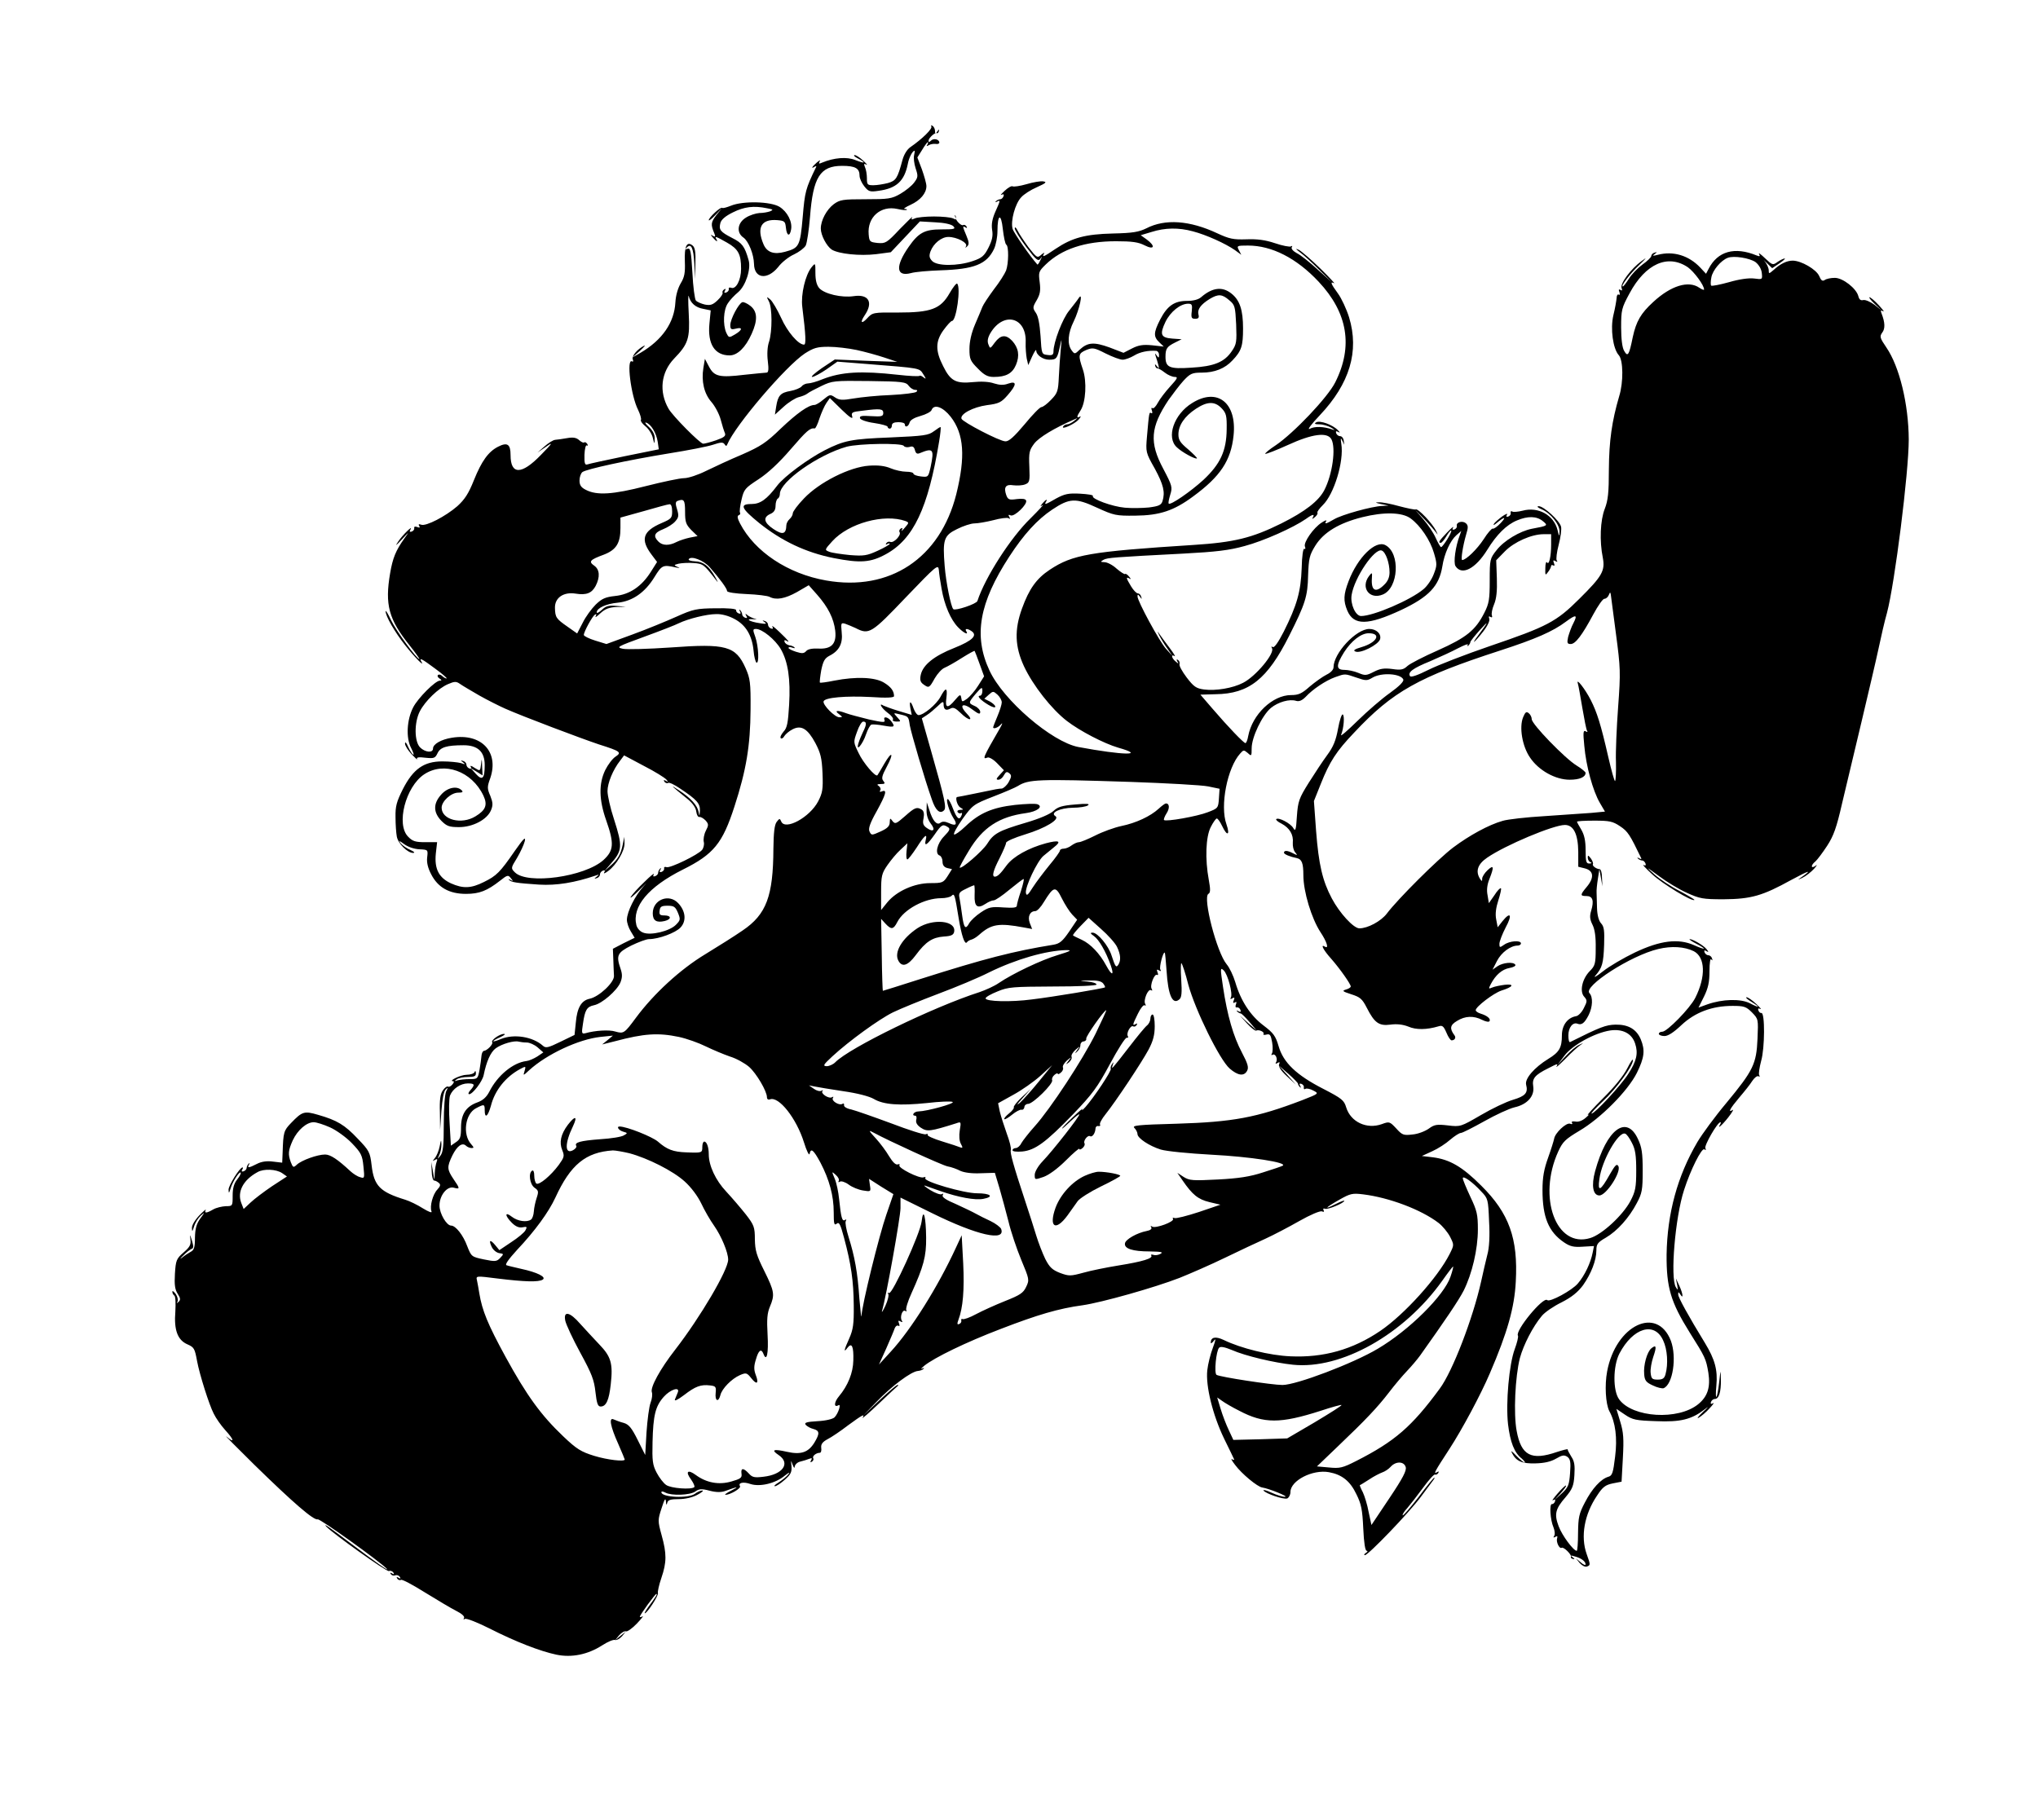 <?xml version="1.0" standalone="no"?>
<!DOCTYPE svg PUBLIC "-//W3C//DTD SVG 20010904//EN"
 "http://www.w3.org/TR/2001/REC-SVG-20010904/DTD/svg10.dtd">
<svg version="1.0" xmlns="http://www.w3.org/2000/svg"
 width="946pt" height="845pt" viewBox="0 0 946 845"
 preserveAspectRatio="xMidYMid meet">
<g transform="translate(0,845) scale(0.1,-0.1)"
fill="#000000" stroke="none">
<path d="M4323 7863 c7 -10 -42 -58 -97 -96 -15 -10 -30 -34 -37 -60 -23 -86
-30 -96 -68 -107 -20 -5 -50 -10 -67 -10 -28 0 -30 3 -30 33 0 17 -4 41 -9 51
-6 15 -5 18 6 12 8 -4 1 4 -14 18 -15 14 -33 26 -40 26 -7 -1 0 -8 16 -16 39
-21 33 -25 -13 -7 -39 16 -99 11 -154 -12 -15 -7 -17 -5 -11 6 5 8 -1 5 -13
-5 -23 -20 -29 -32 -11 -20 7 4 10 3 7 -2 -49 -101 -52 -114 -62 -232 -12
-135 -16 -143 -82 -161 -51 -14 -84 -3 -100 35 -33 78 -10 118 64 112 34 -3
37 -6 40 -35 4 -39 18 -43 24 -9 7 36 -17 83 -54 106 -42 25 -169 28 -225 5
-20 -8 -38 -13 -41 -10 -7 6 -62 -45 -62 -57 0 -5 14 6 31 24 l31 33 -27 -34
c-25 -33 -27 -43 -9 -85 6 -15 4 -17 -7 -11 -12 8 -12 6 0 -8 15 -18 26 -23
16 -7 -9 15 -2 13 49 -16 53 -30 66 -54 66 -122 0 -52 -24 -97 -46 -88 -8 3
-13 0 -11 -6 1 -6 -4 -13 -12 -16 -9 -3 -11 0 -6 8 5 9 4 11 -4 6 -6 -4 -9
-11 -7 -15 3 -4 -7 -20 -23 -35 -22 -21 -33 -25 -59 -20 -17 4 -36 12 -42 19
-5 6 -13 64 -16 129 -6 101 -9 116 -23 111 -13 -5 -14 -4 -3 6 20 21 31 -1 35
-76 l3 -70 2 71 c2 54 -2 75 -13 84 -27 22 -39 -3 -36 -75 2 -52 -2 -72 -19
-100 -13 -22 -23 -55 -25 -89 -5 -93 -60 -174 -162 -234 l-38 -22 35 31 c19
17 28 28 20 24 -33 -17 -58 -48 -53 -63 4 -8 2 -13 -3 -10 -27 17 -6 -158 28
-225 10 -21 16 -42 13 -47 -3 -4 7 -18 21 -29 15 -12 30 -36 34 -53 8 -32 8
-32 9 -5 1 18 -8 37 -26 54 -16 14 -22 24 -14 21 23 -7 48 -49 54 -89 l5 -35
-158 -32 c-87 -18 -165 -35 -173 -38 -12 -4 -15 4 -14 44 1 28 6 48 11 44 5
-3 6 0 2 7 -5 7 -11 10 -14 7 -3 -3 -13 1 -23 10 -13 12 -28 15 -56 10 -21 -4
-46 -7 -56 -8 -10 -1 -32 -15 -50 -31 l-32 -28 40 27 c34 24 31 18 -25 -39
-89 -92 -140 -92 -140 0 0 51 -15 61 -58 39 -45 -23 -76 -66 -112 -155 -25
-63 -43 -90 -77 -121 -54 -47 -146 -95 -168 -86 -11 4 -14 2 -9 -6 5 -8 2 -9
-9 -5 -10 4 -16 2 -14 -5 1 -6 -4 -13 -12 -16 -9 -3 -11 0 -6 9 15 25 -37 -25
-57 -56 -15 -22 -11 -20 17 10 35 38 36 39 12 5 -40 -56 -54 -91 -66 -161 -25
-146 -7 -214 90 -335 28 -35 48 -64 46 -64 -13 0 -109 133 -132 181 -14 30
-25 48 -25 41 0 -23 42 -96 91 -158 45 -57 93 -105 75 -76 -12 21 2 14 65 -33
34 -25 57 -45 52 -45 -5 0 -14 5 -21 12 -6 6 -15 8 -19 4 -4 -4 -1 -11 7 -16
11 -7 11 -10 2 -10 -21 0 -102 -81 -124 -124 -30 -58 -34 -142 -10 -188 11
-21 15 -35 10 -32 -6 4 -16 20 -24 38 -8 18 -13 24 -14 14 0 -10 14 -32 31
-50 17 -18 28 -28 25 -22 -4 8 8 10 39 6 40 -4 45 -2 56 21 13 28 43 37 121
37 66 0 98 -30 98 -92 0 -63 -11 -74 -41 -41 l-24 27 28 -17 27 -17 -2 42 c-1
38 -2 39 -5 10 -4 -33 -4 -33 -30 -17 -14 10 -22 12 -18 5 5 -8 3 -11 -6 -8
-8 3 -14 11 -14 18 0 7 -7 15 -15 17 -13 4 -13 3 0 -7 12 -9 10 -10 -10 -3
-14 4 -53 8 -87 8 -85 0 -135 -35 -183 -129 -29 -58 -35 -79 -34 -130 0 -34 3
-74 6 -90 6 -33 50 -76 76 -76 10 1 4 6 -13 14 -17 7 -37 21 -45 31 -11 14 -7
13 16 -4 19 -14 48 -23 71 -24 40 -2 40 -2 36 -37 -3 -24 3 -50 19 -80 31 -60
83 -90 161 -90 62 0 98 14 158 61 34 27 38 28 50 12 12 -14 12 -16 -1 -8 -8 4
-12 4 -7 0 10 -11 34 -15 139 -22 81 -5 166 9 263 42 17 6 17 5 5 -5 -13 -10
-13 -11 0 -7 8 2 15 10 15 17 0 7 6 15 14 18 9 3 11 0 6 -8 -5 -8 3 -5 18 6
39 29 77 94 76 129 l-1 30 -7 -35 c-9 -46 -23 -70 -58 -100 l-28 -25 26 30
c59 66 60 84 19 212 -17 51 -30 110 -30 130 0 37 25 99 59 142 l18 24 92 -49
c51 -26 97 -55 104 -63 10 -12 9 -13 -2 -6 -10 5 -12 4 -7 -4 4 -6 12 -9 17
-6 5 4 30 -8 56 -26 78 -52 93 -69 92 -103 -2 -27 -2 -28 -6 -6 -6 31 -35 64
-93 102 -44 29 -36 21 42 -42 23 -19 38 -40 40 -58 2 -15 8 -26 14 -25 7 1 19
-6 29 -16 15 -17 15 -22 1 -49 -8 -16 -12 -39 -9 -51 3 -11 -1 -28 -8 -37 -19
-23 -149 -86 -165 -80 -8 3 -13 0 -11 -6 1 -6 -4 -13 -12 -16 -9 -3 -11 0 -6
9 5 8 4 11 -1 6 -5 -5 -9 -14 -9 -20 0 -5 -6 -12 -14 -15 -9 -3 -11 0 -6 9 4
8 -16 -8 -44 -36 -29 -27 -57 -59 -63 -69 -6 -11 13 5 43 35 30 30 37 37 17
15 -41 -46 -77 -118 -78 -156 0 -14 8 -38 18 -54 l18 -30 -51 -25 -50 -26 2
-50 c1 -27 2 -61 3 -75 3 -30 -69 -98 -113 -107 -38 -8 -58 -41 -64 -110 l-6
-58 -66 -32 c-57 -28 -68 -30 -81 -18 -47 42 -134 56 -195 31 -19 -8 -35 -13
-35 -10 0 3 15 11 33 19 17 8 25 14 17 15 -20 0 -62 -29 -55 -39 5 -9 -24 -39
-39 -40 -5 -1 -10 -11 -11 -23 -1 -13 -5 -42 -9 -65 -8 -42 -9 -43 -46 -43
-21 0 -47 -3 -57 -6 -15 -5 -15 -4 -3 5 8 6 32 11 53 11 29 0 37 4 36 18 0 10
-3 12 -6 5 -2 -7 -19 -13 -37 -13 -27 0 -88 -29 -62 -30 5 0 3 -7 -4 -15 -7
-8 -16 -13 -20 -10 -5 3 -16 -5 -24 -17 -12 -16 -16 -44 -14 -103 l1 -80 6 87
c4 54 11 92 20 100 11 11 12 10 2 -9 -6 -13 -11 -75 -11 -150 0 -102 -3 -133
-16 -149 -15 -18 -15 -18 -5 3 6 12 10 34 10 50 -1 24 -2 23 -8 -9 -4 -20 -14
-45 -22 -54 -12 -15 -12 -17 0 -9 11 6 13 4 8 -9 -4 -10 -8 -34 -9 -54 -1 -37
-1 -37 -8 8 l-8 45 2 -43 c0 -23 6 -43 11 -43 6 0 15 -5 22 -11 9 -7 8 -15 -7
-31 -21 -22 -36 -78 -27 -101 4 -9 -12 -3 -40 14 -25 16 -62 34 -82 40 -117
36 -145 64 -156 160 -7 60 -11 68 -64 123 -61 65 -97 86 -184 111 -65 19 -74
16 -126 -38 -34 -35 -36 -43 -39 -137 l-2 -47 -43 5 c-29 4 -54 0 -75 -11 -37
-19 -46 -20 -36 -3 4 7 3 9 -2 4 -5 -5 -9 -14 -9 -19 0 -6 -6 -13 -14 -16 -8
-3 -11 0 -7 7 4 6 5 11 2 11 -13 0 -66 -85 -65 -104 1 -18 2 -17 9 5 9 32 41
81 47 75 3 -3 -4 -17 -16 -32 -15 -19 -21 -41 -21 -75 0 -48 0 -49 -32 -49
-18 -1 -44 -7 -58 -15 -31 -18 -43 -19 -35 -2 4 6 -9 -5 -29 -25 -21 -22 -36
-47 -35 -60 1 -19 2 -17 10 8 5 17 19 39 31 50 20 18 20 17 -2 -13 -18 -25
-24 -47 -25 -89 0 -45 -4 -58 -20 -66 -11 -6 -29 -18 -40 -27 -12 -9 -9 -4 6
10 14 15 32 28 39 31 9 3 9 12 1 38 -10 32 -10 32 -7 5 3 -24 -3 -35 -32 -60
-33 -29 -36 -36 -40 -99 -3 -51 0 -73 13 -93 13 -20 14 -28 4 -37 -9 -8 -10
-8 -5 1 4 7 0 23 -8 35 -9 12 -16 17 -16 11 0 -7 4 -14 9 -18 6 -3 7 -36 5
-74 -7 -85 10 -132 55 -152 32 -14 35 -19 46 -79 11 -60 56 -203 77 -243 10
-21 34 -55 53 -76 42 -46 46 -64 7 -31 -15 12 43 -46 128 -130 182 -178 277
-260 295 -254 10 4 286 -194 320 -229 17 -18 -55 33 -161 113 -102 77 -138
103 -119 82 33 -34 279 -210 290 -206 7 3 16 0 21 -7 5 -8 3 -10 -6 -4 -8 5
-11 4 -6 -3 4 -6 13 -9 20 -6 8 3 17 0 22 -7 5 -8 3 -10 -6 -4 -9 5 -11 4 -6
-4 4 -6 12 -9 17 -6 5 4 55 -23 111 -58 57 -35 122 -74 146 -86 26 -13 40 -26
36 -33 -4 -7 -3 -8 4 -4 6 4 57 -16 113 -44 124 -63 236 -106 311 -122 71 -15
146 0 213 43 26 17 53 28 60 25 7 -2 21 5 32 17 l18 22 -25 -20 -25 -20 19 23
c11 12 25 21 32 18 6 -2 29 14 50 36 22 23 33 38 27 34 -7 -4 -13 -5 -13 -2 0
8 71 106 77 106 6 0 -5 -17 -35 -57 -13 -18 -22 -33 -19 -33 11 0 65 83 61 94
-2 6 5 38 16 70 25 73 25 113 1 199 -18 66 -18 70 0 125 13 40 18 50 20 32 1
-17 3 -20 6 -8 3 14 15 18 54 18 30 0 64 8 86 20 21 11 31 20 23 20 -8 0 -24
-7 -34 -15 -30 -23 -156 -17 -156 7 0 5 8 4 19 -2 29 -15 113 -12 138 5 18 13
30 14 67 4 31 -8 54 -8 73 -1 58 21 67 22 28 2 -22 -11 -34 -20 -27 -20 21 0
73 30 67 40 -10 16 15 22 49 10 44 -14 116 3 159 39 19 15 26 18 17 7 -8 -11
-28 -27 -45 -38 -16 -10 -25 -18 -18 -18 7 0 27 13 46 30 27 24 33 35 31 62
-3 30 -3 31 5 8 6 -15 9 -19 10 -9 1 9 12 20 25 23 13 3 32 9 42 13 13 5 15 3
9 -7 -5 -9 -4 -11 4 -6 6 4 9 11 6 16 -6 9 13 25 30 25 6 0 9 10 7 23 -2 16 5
27 29 40 18 9 61 38 96 65 67 49 79 55 67 35 -4 -7 31 23 77 67 46 44 86 81
88 82 2 2 1 3 -3 3 -5 0 -43 -33 -85 -72 l-76 -72 64 66 c70 73 161 141 192
143 10 1 22 5 26 10 5 4 1 5 -7 1 -8 -4 -4 1 10 13 47 38 195 110 355 171 171
66 269 95 380 110 90 13 334 82 450 127 50 20 144 61 210 93 66 32 151 72 189
89 37 17 108 54 157 82 51 29 96 48 105 45 9 -4 12 -2 8 5 -4 7 -1 10 7 7 13
-5 89 27 89 37 0 3 -18 -4 -40 -15 -60 -30 -48 -17 17 20 51 29 61 31 110 25
122 -15 270 -71 351 -133 18 -14 42 -43 53 -64 19 -38 19 -38 -2 -80 -55 -109
-210 -281 -322 -357 -128 -87 -264 -125 -417 -118 -96 4 -230 37 -310 76 -38
18 -60 13 -60 -13 0 -5 7 -1 15 10 10 13 8 2 -5 -33 -11 -29 -23 -76 -26 -105
-8 -72 25 -207 78 -317 23 -47 44 -90 46 -95 3 -5 -1 -5 -9 -1 -7 5 -1 -7 14
-26 31 -42 104 -102 126 -105 32 -5 125 -43 106 -43 -11 -1 -39 8 -63 19 -23
11 -40 15 -37 10 9 -14 93 -43 110 -37 8 4 15 17 15 30 0 53 103 106 179 92
60 -11 98 -41 127 -102 23 -46 28 -72 32 -159 3 -67 9 -104 16 -104 6 0 4 -5
-4 -10 -8 -5 -10 -10 -4 -10 15 0 203 195 259 270 27 36 53 71 58 78 5 6 7 12
5 12 -3 0 -36 -40 -73 -90 -38 -49 -71 -88 -74 -85 -2 3 7 18 21 33 13 15 46
57 73 94 27 37 52 65 56 62 4 -2 11 1 15 7 4 8 3 9 -4 5 -21 -13 -13 1 56 107
58 89 146 253 188 352 81 188 114 305 120 425 11 200 -31 317 -160 445 -89 89
-147 122 -225 132 l-51 6 48 22 c27 12 64 36 84 54 20 17 42 31 49 31 7 0 56
25 108 54 53 30 116 59 141 65 59 13 94 52 87 97 -6 37 7 53 69 84 45 23 47
24 39 8 -4 -7 15 10 42 37 27 28 58 56 69 63 16 11 15 11 -6 1 -14 -6 -42 -30
-63 -53 l-38 -41 33 44 c37 49 140 106 213 117 57 8 100 -14 115 -61 15 -45 7
-81 -32 -141 -32 -51 -155 -184 -170 -184 -5 0 18 25 51 56 63 58 141 165 141
192 0 9 -12 -9 -27 -39 -17 -33 -59 -86 -112 -138 -46 -46 -78 -81 -70 -77 8
4 3 -2 -11 -14 -15 -13 -33 -20 -47 -17 -14 2 -20 0 -16 -6 4 -6 0 -8 -9 -4
-18 6 -70 -43 -74 -70 -2 -10 -14 -49 -28 -88 -19 -53 -26 -90 -26 -150 0
-126 28 -194 100 -243 28 -19 45 -23 87 -20 l52 3 -6 -30 c-9 -47 -37 -107
-69 -144 -27 -32 -130 -88 -142 -77 -18 18 -150 -142 -136 -165 3 -5 -4 -33
-15 -63 -26 -70 -42 -249 -31 -348 10 -83 29 -133 64 -160 11 -10 17 -18 13
-18 -5 0 -23 15 -40 33 -20 21 -26 25 -18 10 19 -37 46 -49 109 -47 41 1 71 8
95 22 29 17 38 18 53 8 13 -10 16 -24 12 -75 -4 -55 -8 -66 -38 -94 l-35 -32
29 32 c16 18 28 34 25 36 -2 2 -20 -15 -39 -37 -19 -22 -29 -36 -21 -31 9 5
12 4 9 -6 -3 -8 -10 -13 -14 -12 -13 2 -8 -74 7 -108 6 -15 8 -33 3 -40 -5 -8
-3 -9 6 -4 8 5 11 3 8 -6 -6 -17 10 -51 21 -45 9 6 48 -33 43 -42 -2 -4 2 -8
10 -10 9 -2 8 0 -2 8 -12 9 -10 10 10 4 30 -8 50 -23 50 -37 0 -5 -10 -2 -22
9 l-23 19 18 -22 c11 -12 25 -19 33 -16 17 6 17 8 -1 58 -29 81 -11 184 48
271 26 40 39 50 73 57 l41 8 6 109 c5 91 3 120 -12 169 l-18 60 40 -27 c35
-24 52 -27 144 -30 114 -5 165 8 226 55 21 16 18 12 -8 -12 -22 -21 -31 -33
-20 -27 11 6 34 25 50 43 17 18 24 29 16 24 -9 -5 -12 -3 -9 6 3 8 11 14 18
14 19 0 29 32 28 90 -1 50 -1 49 -8 -13 -9 -80 -20 -93 -13 -15 7 73 -7 122
-53 198 -77 126 -124 211 -124 225 0 13 1 13 10 0 15 -24 12 4 -5 41 l-16 34
6 -30 c4 -26 4 -27 -6 -11 -27 44 -3 326 38 451 30 94 82 197 94 189 8 -5 9
-3 5 5 -7 11 56 121 70 121 3 0 2 -4 -1 -10 -16 -25 7 -6 37 32 18 23 27 39
21 35 -24 -15 -13 6 30 57 24 28 52 63 61 78 10 15 23 25 29 21 6 -3 7 -1 3 5
-4 6 1 36 9 67 17 58 18 225 1 222 -5 -1 -11 4 -14 12 -3 9 0 11 9 7 8 -4 -1
6 -19 23 -18 17 -38 31 -45 31 -6 0 3 -9 21 -20 44 -27 41 -32 -5 -8 -43 22
-127 20 -198 -5 l-41 -15 26 52 c19 39 25 66 25 117 0 38 4 62 8 55 6 -7 7 -6
4 4 -2 8 -10 15 -17 15 -7 0 -15 6 -18 14 -3 9 0 11 9 5 11 -6 11 -4 0 10 -15
18 -64 46 -78 46 -4 -1 9 -10 30 -21 52 -27 46 -32 -10 -7 -73 32 -156 22
-274 -34 -52 -25 -119 -64 -149 -88 -30 -24 -46 -32 -34 -19 31 36 37 56 40
144 2 64 0 83 -14 98 -11 12 -18 38 -19 71 -1 28 -2 60 -2 71 -1 11 2 40 6 65
l7 45 7 -40 7 -40 -2 40 c0 22 -5 40 -11 40 -15 0 -36 16 -31 23 2 4 -2 16
-10 27 -12 15 -14 16 -14 3 0 -9 6 -19 13 -21 7 -3 5 -6 -5 -6 -15 -1 -18 8
-18 62 0 44 -6 71 -20 95 -11 18 -20 35 -20 37 0 3 36 5 80 5 70 0 86 -3 120
-26 36 -24 45 -38 98 -148 3 -5 -2 -5 -9 -1 -8 5 -11 4 -6 -1 5 -5 14 -9 20
-9 5 0 12 -6 15 -14 3 -9 0 -11 -9 -7 -8 4 10 -15 40 -43 47 -44 187 -129 196
-119 2 2 -29 20 -68 41 -40 20 -92 55 -117 77 -43 38 -41 38 20 -7 36 -27 94
-62 130 -78 59 -27 74 -30 170 -30 129 1 181 16 315 90 87 47 102 50 39 7 -11
-7 -6 -6 11 2 17 8 41 27 55 42 14 16 17 22 8 15 -23 -17 -24 2 -1 20 9 8 33
40 54 72 30 46 44 85 69 195 18 75 59 247 91 382 32 135 68 288 79 340 11 52
28 127 39 165 36 136 101 651 101 805 -1 164 -43 338 -104 427 -30 44 -32 51
-19 69 14 18 13 47 -3 88 -6 15 -4 17 7 11 8 -4 -2 8 -20 28 -19 21 -39 37
-43 37 -5 0 6 -14 24 -31 l33 -31 -34 27 c-19 14 -42 24 -52 22 -12 -3 -19 2
-23 18 -9 36 -72 85 -109 85 -18 0 -39 -4 -47 -10 -11 -7 -17 -2 -26 19 -13
30 -83 71 -123 71 -27 0 -58 -15 -88 -43 -22 -19 -23 -19 -23 -2 0 10 -8 28
-17 40 -10 11 -7 9 7 -5 l26 -25 33 22 c19 13 30 23 25 23 -5 0 -20 -7 -33
-16 -22 -16 -24 -15 -58 17 -20 19 -32 28 -28 20 6 -11 4 -13 -11 -7 -102 42
-181 20 -223 -62 l-12 -23 -27 29 c-53 56 -125 78 -197 59 -23 -6 -27 -5 -15
3 13 10 13 11 0 7 -8 -2 -15 -9 -15 -15 0 -6 -18 -24 -41 -40 -23 -17 -51 -46
-63 -66 -13 -20 -25 -36 -28 -36 -12 0 32 58 75 99 36 35 39 39 12 19 -49 -35
-101 -105 -93 -125 4 -11 3 -14 -5 -9 -8 5 -10 1 -5 -10 3 -10 2 -15 -3 -12
-5 4 -10 -4 -10 -15 -1 -12 -7 -48 -15 -80 -15 -63 -2 -156 25 -186 21 -23 22
-126 2 -190 -34 -116 -47 -207 -48 -340 0 -109 -4 -144 -19 -183 -21 -53 -25
-150 -9 -228 11 -60 -3 -85 -109 -190 -107 -107 -150 -129 -414 -219 -114 -39
-243 -89 -287 -111 -48 -24 -81 -36 -85 -29 -12 18 14 37 93 69 42 18 101 45
129 60 29 15 50 23 46 17 -3 -7 -2 -8 3 -4 5 5 9 12 9 16 0 4 20 29 45 57 43
47 40 40 -8 -25 -37 -49 -19 -36 21 15 22 28 33 52 30 61 -4 11 -2 14 5 9 7
-4 10 -2 7 7 -3 7 1 30 10 51 11 26 15 62 13 121 l-3 84 40 41 c43 44 124 80
180 80 l35 0 0 -47 c0 -57 -10 -99 -19 -84 -4 6 -8 -6 -8 -26 -1 -35 0 -36 13
-18 8 10 14 23 14 28 0 4 4 5 10 2 6 -4 7 1 3 11 -5 13 -3 15 7 9 9 -5 11 -4
6 3 -4 6 0 39 9 73 9 34 14 72 11 84 -7 28 -80 95 -104 95 -10 -1 -5 -6 13
-14 43 -18 85 -72 84 -104 -1 -25 -2 -24 -9 6 -17 71 -90 111 -163 91 -20 -5
-42 -7 -47 -4 -6 4 -9 1 -8 -6 2 -6 -3 -14 -11 -17 -9 -3 -11 0 -6 9 5 7 -6 3
-23 -9 -17 -13 -35 -28 -38 -35 -4 -7 1 -5 12 4 37 31 49 32 20 1 -16 -17 -33
-29 -37 -26 -4 2 -24 -20 -42 -49 -30 -46 -82 -97 -100 -97 -7 0 3 65 18 117
11 35 10 44 -1 54 -16 13 -45 5 -42 -12 2 -6 -3 -14 -11 -17 -9 -3 -11 0 -6 9
4 8 -9 -3 -29 -24 -37 -39 -42 -47 -28 -47 4 0 16 14 26 31 10 17 20 28 22 26
6 -5 -38 -76 -47 -77 -3 0 -14 19 -25 43 -10 23 -36 62 -58 87 l-39 45 44 -45
c24 -25 50 -55 57 -65 7 -11 6 -6 -2 10 -16 34 -85 107 -95 100 -4 -2 -38 5
-76 15 -39 11 -81 19 -95 18 -19 0 -17 -2 10 -8 l35 -7 -31 -2 c-47 -2 -185
-40 -222 -62 -38 -22 -46 -24 -36 -8 3 6 -6 3 -21 -7 -39 -25 -85 -92 -78
-111 4 -9 2 -14 -3 -11 -5 4 -11 -34 -12 -90 -4 -109 -22 -172 -83 -294 -25
-49 -44 -76 -51 -72 -7 4 -8 3 -4 -5 15 -23 -75 -131 -134 -161 -48 -25 -127
-38 -181 -31 -37 5 -48 13 -81 56 -21 28 -36 55 -33 62 2 7 -1 15 -7 19 -7 5
-8 2 -3 -7 8 -12 6 -12 -8 0 -19 15 -23 36 -5 25 6 -4 -4 13 -23 38 -19 25
-40 54 -47 64 -10 16 -11 15 -1 -6 7 -14 23 -41 37 -60 l24 -35 -30 33 c-31
35 -132 221 -132 243 0 11 2 11 11 -1 9 -13 10 -13 6 0 -2 8 -9 15 -15 15 -7
0 -21 15 -32 33 -23 38 -25 46 -7 36 8 -5 7 -2 -2 9 -8 10 -16 15 -19 12 -3
-2 -20 9 -39 25 -18 17 -44 30 -56 30 -20 1 -20 2 -5 11 18 10 46 12 373 29
149 8 210 15 282 35 87 23 226 85 285 126 30 22 42 24 32 7 -5 -9 -3 -9 9 1 9
7 15 17 12 21 -2 4 9 19 25 35 52 50 99 203 86 284 -4 28 -3 31 4 16 l10 -20
-3 20 c-1 11 -9 20 -16 20 -8 0 -16 6 -19 14 -3 9 0 11 9 6 10 -6 10 -3 -1 8
-24 25 -84 47 -101 36 -10 -6 -6 -9 16 -9 17 0 41 -8 55 -16 16 -10 18 -13 5
-8 -40 14 -83 16 -106 3 -13 -6 8 22 47 63 139 147 184 297 136 455 -12 38
-35 88 -52 111 -33 45 -37 57 -17 47 6 -4 -22 27 -64 68 -42 41 -87 80 -100
87 -18 8 -16 5 6 -12 17 -12 57 -49 90 -82 l60 -59 -68 61 c-37 34 -81 69 -98
77 -17 9 -27 21 -23 27 4 7 3 8 -4 4 -6 -3 -39 3 -74 15 -45 15 -82 20 -133
18 -60 -2 -79 2 -135 28 -128 60 -242 68 -329 23 -35 -17 -63 -22 -155 -24
-128 -3 -190 -20 -266 -71 -56 -38 -65 -42 -54 -22 4 6 -1 4 -12 -5 -19 -17
-21 -16 -60 34 -21 29 -44 63 -51 78 -7 14 -12 18 -13 10 0 -8 24 -47 53 -86
46 -61 56 -69 66 -55 9 13 9 11 0 -7 -6 -13 -12 -22 -14 -20 -34 38 -109 146
-115 166 -10 36 12 117 40 146 12 14 45 35 73 47 42 19 48 24 29 27 -12 2 -47
-4 -77 -13 -31 -9 -60 -13 -65 -10 -5 3 -21 -6 -37 -21 -15 -14 -22 -22 -14
-18 9 4 12 2 9 -7 -3 -8 -10 -14 -15 -14 -6 0 -15 -4 -20 -9 -5 -5 -3 -6 5 -2
16 9 16 6 -8 -47 -14 -32 -19 -57 -15 -84 5 -28 0 -49 -17 -83 -19 -38 -31
-48 -73 -62 -70 -24 -167 -24 -189 1 -13 14 -14 24 -7 44 14 37 51 67 83 67
39 0 91 -27 82 -43 -5 -9 -4 -9 5 -1 10 9 9 20 -3 49 -19 45 -19 48 -4 39 7
-4 8 -3 4 5 -4 6 -11 9 -16 6 -8 -5 -36 23 -33 34 1 3 -1 8 -4 11 -4 3 -2 -1
2 -9 7 -11 4 -13 -11 -5 -10 5 -50 9 -89 9 -38 0 -79 -4 -89 -9 -15 -7 -18 -6
-12 5 5 8 -21 -17 -57 -54 -61 -65 -67 -68 -103 -65 -37 4 -39 6 -42 40 -7 80
56 135 133 118 22 -5 41 -7 44 -4 2 2 -2 4 -10 4 -8 0 5 9 27 19 46 21 74 54
74 87 0 12 -10 47 -21 78 l-21 55 22 35 c12 20 24 36 26 36 3 0 2 -5 -2 -12
-5 -7 -3 -8 7 -2 8 5 22 7 32 6 9 -2 17 1 17 6 0 15 -26 22 -39 9 -8 -8 -11
-8 -11 0 0 12 30 40 39 35 3 -2 7 2 9 10 2 9 0 8 -7 -2 -9 -13 -11 -13 -11 2
0 9 -5 20 -12 24 -6 4 -8 3 -5 -3z m-80 -134 c-3 -11 0 -38 7 -60 12 -36 12
-42 -7 -67 -11 -15 -40 -38 -64 -52 -40 -23 -55 -25 -161 -25 -106 0 -119 -2
-148 -23 -33 -25 -60 -75 -60 -113 0 -31 27 -82 51 -98 33 -20 130 -30 206
-21 l68 9 67 71 68 72 70 -4 c44 -2 75 -9 85 -18 12 -13 6 -15 -55 -15 -78 0
-106 -15 -152 -81 -63 -90 -59 -140 10 -122 20 6 82 11 137 13 157 5 215 28
249 99 9 19 16 56 16 83 0 79 17 86 25 9 4 -36 11 -69 16 -72 12 -7 11 -87 -1
-120 -6 -15 -31 -55 -57 -88 -25 -34 -49 -70 -53 -81 -4 -11 -20 -48 -34 -81
-17 -40 -26 -80 -26 -114 0 -47 4 -56 39 -91 30 -31 46 -39 74 -39 57 0 86 16
103 56 18 43 12 79 -18 112 -29 30 -53 28 -80 -8 -22 -30 -22 -30 -30 -9 -6
15 -3 31 9 52 61 103 169 75 164 -43 -1 -25 2 -58 5 -75 l7 -30 18 40 c10 22
19 35 19 28 0 -21 31 -43 60 -43 34 0 38 5 50 62 9 40 9 39 4 -12 -3 -30 -7
-88 -9 -129 -3 -67 -6 -76 -36 -107 -18 -19 -38 -34 -45 -34 -7 0 -42 -36 -78
-80 -48 -57 -73 -80 -89 -79 -27 0 -199 90 -204 105 -7 22 54 54 118 63 56 7
67 13 96 46 43 49 44 68 3 54 -21 -8 -40 -7 -66 1 -22 8 -60 10 -97 6 -80 -8
-105 5 -139 74 -37 72 -36 116 2 168 17 23 34 42 39 42 20 0 42 156 24 173 -3
4 -19 -16 -35 -44 -42 -74 -87 -90 -240 -90 -115 1 -118 0 -143 -27 -26 -28
-34 -20 -12 13 42 61 20 101 -51 90 -55 -8 -134 10 -159 37 -12 14 -18 36 -18
70 0 48 0 49 -18 27 -29 -36 -50 -126 -43 -183 17 -137 18 -176 8 -176 -26 0
-77 59 -106 124 -18 39 -41 78 -51 86 -17 14 -18 14 -6 -9 16 -30 16 -139 1
-187 -8 -22 -10 -58 -6 -90 5 -40 3 -54 -6 -54 -7 0 -53 -5 -103 -10 -116 -14
-140 -8 -164 38 l-19 36 -7 -42 c-10 -62 3 -119 37 -158 16 -18 36 -55 43 -81
7 -27 16 -55 20 -64 5 -13 -4 -20 -41 -33 -26 -9 -53 -16 -60 -16 -14 0 -143
130 -161 163 -45 79 -35 168 26 232 66 68 74 94 68 209 -3 56 -3 92 0 81 8
-32 32 -53 68 -59 l34 -7 -6 -62 c-9 -95 25 -147 94 -147 36 0 74 37 102 100
29 64 27 104 -6 130 -14 11 -31 19 -37 17 -17 -5 -56 -79 -56 -106 0 -20 4
-22 25 -17 34 9 32 -6 -4 -27 -27 -16 -28 -16 -40 9 -16 37 -13 105 7 135 9
15 31 38 49 53 34 29 60 107 48 148 -18 64 -30 80 -76 103 -56 29 -63 38 -55
70 4 15 23 32 58 49 52 26 97 32 159 19 28 -5 30 -7 14 -14 -11 -4 -33 -8 -50
-8 -16 -1 -45 -10 -62 -21 -40 -24 -46 -70 -12 -93 24 -17 48 -78 49 -122 1
-69 62 -76 112 -15 17 23 51 49 74 59 23 11 47 29 54 41 6 12 15 72 20 133 14
185 47 237 149 237 61 0 81 -11 81 -46 0 -12 10 -34 22 -49 19 -24 26 -27 65
-21 84 11 121 45 137 125 5 29 22 61 31 61 2 0 1 -9 -2 -21z m1294 -353 c62
-16 152 -57 195 -87 l30 -22 -11 21 c-11 21 -10 22 42 22 111 0 226 -59 328
-168 135 -144 161 -300 77 -467 -35 -70 -193 -236 -276 -292 -29 -19 -51 -37
-49 -40 3 -2 50 16 105 41 113 52 183 61 202 27 22 -41 5 -164 -33 -237 -26
-50 -89 -99 -199 -154 -137 -68 -220 -88 -408 -100 -484 -31 -561 -45 -667
-115 -62 -41 -96 -89 -129 -180 -36 -99 -33 -177 9 -268 42 -90 129 -200 199
-254 61 -47 173 -105 238 -124 134 -38 24 -36 -185 3 -123 24 -348 217 -412
355 -75 161 -48 314 92 529 67 103 130 172 199 218 81 54 109 55 208 9 79 -36
88 -38 178 -37 113 1 179 23 268 89 127 93 176 167 188 283 16 152 -75 224
-192 151 -85 -52 -122 -160 -71 -206 24 -23 87 -57 93 -51 2 2 -17 21 -41 42
-36 30 -45 43 -45 69 0 42 28 84 81 119 53 35 88 36 120 2 21 -22 24 -35 23
-97 -1 -100 -29 -161 -108 -235 -59 -54 -153 -119 -161 -110 -3 2 1 21 7 41
11 35 9 42 -32 120 -66 123 -60 194 24 320 20 28 51 69 70 90 31 33 40 37 84
37 60 0 108 19 143 57 42 44 49 67 49 148 0 86 -15 132 -55 163 -42 33 -88 27
-140 -18 -13 -11 -36 -17 -66 -17 -58 0 -91 -23 -124 -87 -31 -61 -31 -79 -4
-105 l21 -20 -54 6 c-42 4 -63 1 -94 -15 l-39 -20 -65 25 c-72 26 -101 24
-138 -10 -23 -22 -24 -22 -38 -3 -21 29 -17 80 10 134 26 53 46 142 23 108 -6
-10 -27 -36 -44 -58 -31 -37 -73 -147 -73 -190 0 -15 -6 -19 -27 -16 -28 3
-28 4 -33 88 -4 56 -11 93 -22 108 -15 22 -15 26 4 58 16 28 19 45 14 84 -6
46 -5 50 28 82 74 72 183 108 326 108 74 0 104 -4 133 -19 45 -23 52 -4 10 27
l-28 20 50 15 c63 20 126 21 192 3z m2612 -143 c16 -13 27 -32 29 -51 3 -30 3
-30 -36 -25 -24 3 -68 -3 -116 -17 -43 -12 -80 -19 -83 -16 -3 3 -3 20 1 39 6
32 44 78 76 90 28 11 102 -1 129 -20z m-314 -24 c29 -21 75 -83 75 -103 0 -4
-10 0 -22 8 -50 35 -132 10 -214 -66 -58 -53 -79 -90 -95 -163 -17 -84 -23
-94 -40 -64 -9 15 -14 56 -14 109 0 80 2 90 39 158 74 138 178 184 271 121z
m-2129 -153 c26 -21 28 -30 32 -112 3 -81 2 -92 -20 -124 -34 -51 -82 -71
-188 -77 -102 -7 -120 1 -120 51 0 38 7 47 45 66 l30 15 -43 3 c-54 4 -60 19
-32 78 23 47 69 84 105 84 18 0 20 -5 17 -35 -4 -30 -1 -35 16 -35 15 0 19 5
15 20 -6 23 10 46 52 72 40 24 58 23 91 -6z m-1729 -231 c37 -8 95 -24 128
-35 l60 -20 -145 5 -145 6 -60 -40 c-33 -23 -53 -41 -45 -41 8 0 38 16 66 35
l51 36 139 -11 c251 -20 241 -18 260 -48 13 -20 14 -24 2 -15 -8 7 -17 11 -20
8 -3 -3 -48 -1 -100 5 -171 19 -262 14 -351 -21 -26 -11 -56 -19 -66 -19 -10
0 -24 -6 -30 -14 -7 -8 -30 -17 -51 -21 -47 -8 -59 -21 -67 -72 l-6 -38 41 37
c23 21 54 40 69 44 16 4 34 11 41 17 7 6 36 21 65 35 50 24 58 25 222 23 154
-2 170 -4 183 -22 7 -10 21 -19 30 -19 10 0 12 -3 6 -9 -5 -5 -58 -12 -119
-15 -60 -2 -138 -10 -173 -16 -52 -9 -66 -8 -86 5 -22 15 -25 14 -54 -10 -16
-14 -35 -25 -41 -25 -28 0 -81 -38 -156 -109 -69 -67 -94 -83 -180 -121 -55
-23 -130 -58 -167 -76 -38 -19 -83 -34 -103 -34 -19 0 -99 -17 -178 -37 -152
-39 -227 -44 -278 -17 -22 11 -29 22 -29 43 0 16 6 33 13 39 17 14 212 56 402
87 88 14 180 32 204 40 36 12 47 13 54 3 6 -10 10 -10 13 -1 36 87 271 363
360 422 41 26 57 31 110 31 35 0 93 -7 131 -15z m1234 -45 c12 0 36 9 53 19
27 17 66 25 104 22 6 -1 12 -9 12 -18 0 -16 -2 -16 -11 -3 -9 12 -9 11 -4 -5
4 -11 9 -29 12 -40 4 -17 3 -18 -7 -5 -8 10 -10 11 -8 2 2 -8 7 -13 11 -12 4
0 19 -8 34 -20 14 -11 35 -20 46 -20 16 0 13 -7 -21 -44 -22 -24 -48 -58 -57
-75 -9 -17 -20 -29 -25 -26 -6 4 -7 -1 -3 -11 3 -10 2 -15 -3 -12 -10 6 -10 4
-20 -109 -6 -71 -6 -74 36 -148 41 -76 49 -110 36 -152 -6 -18 -17 -23 -63
-29 -30 -3 -81 -4 -112 -1 -58 5 -156 41 -148 54 3 5 -24 9 -59 11 -54 3 -72
-1 -111 -22 -50 -29 -57 -31 -48 -16 10 16 -1 11 -16 -7 -12 -15 -12 -16 1 -8
8 5 -17 -22 -56 -61 -93 -90 -211 -274 -247 -384 -4 -14 -103 -47 -112 -38
-11 11 -34 124 -40 200 -10 123 -4 142 58 172 28 14 64 26 80 26 16 0 56 7 88
15 33 9 65 13 71 9 7 -5 8 -3 3 6 -6 10 -4 12 7 7 18 -6 78 52 71 69 -2 8 -18
10 -43 7 -35 -5 -41 -3 -49 18 -13 37 -3 52 33 46 17 -2 41 -1 54 4 21 8 23
14 20 82 -3 67 0 77 23 108 23 29 92 71 184 111 20 9 20 9 1 -6 -11 -9 -25
-16 -32 -16 -7 0 -15 -4 -19 -10 -11 -18 53 11 72 32 10 12 12 18 6 14 -17
-10 -16 0 3 29 24 37 30 134 10 191 -22 65 -21 73 16 89 30 12 37 11 90 -16
32 -16 67 -29 79 -29z m-1255 -264 c-6 19 -1 22 46 27 84 11 98 9 98 -10 0
-16 -8 -18 -56 -15 -44 3 -55 1 -52 -10 3 -7 30 -17 66 -22 34 -5 62 -13 62
-17 0 -5 5 -9 10 -9 6 0 10 7 10 15 0 10 10 15 30 15 17 0 30 -4 30 -10 0 -17
17 -11 22 8 3 12 22 23 51 31 25 7 48 19 51 27 11 30 53 15 89 -31 62 -80 69
-185 26 -359 -75 -298 -309 -453 -604 -401 -178 31 -332 134 -400 265 -12 23
-14 35 -6 38 6 2 9 7 6 12 -3 4 0 31 7 60 11 48 16 54 79 95 43 28 95 76 149
139 75 87 90 100 112 97 4 0 14 21 22 47 9 26 23 58 32 71 l16 23 55 -54 c37
-36 53 -46 49 -32z m-776 -442 c0 -48 4 -59 29 -85 l29 -28 -36 -7 c-19 -4
-47 -13 -61 -20 -34 -18 -66 -18 -85 2 -25 25 -19 41 22 57 20 8 46 24 56 36
16 18 18 26 9 56 -8 25 -8 35 1 39 31 12 36 5 36 -50z m-60 2 c0 -31 -4 -35
-48 -54 -89 -38 -101 -77 -46 -149 l24 -32 -29 -46 c-43 -68 -98 -105 -166
-112 -45 -5 -61 -12 -90 -40 -19 -19 -47 -57 -60 -84 l-26 -50 -44 31 c-53 37
-58 43 -59 88 -1 47 40 75 96 66 50 -8 75 2 93 36 21 41 19 76 -7 94 -27 19
-20 27 45 51 57 22 77 53 77 123 l0 49 108 30 c59 17 113 32 120 32 7 1 12
-12 12 -33z m3428 -33 c45 -33 91 -101 108 -160 15 -51 15 -58 -1 -99 -9 -24
-30 -55 -47 -69 -60 -51 -233 -125 -290 -125 -26 0 -51 56 -44 98 13 81 107
219 140 206 18 -7 36 -57 36 -101 0 -23 -8 -42 -25 -58 -39 -39 -61 -28 -57
30 2 28 1 29 -13 11 -41 -54 2 -112 64 -86 73 30 82 192 12 229 -46 25 -129
-57 -171 -167 -24 -63 -25 -91 -6 -137 30 -70 95 -69 250 3 129 61 176 111
191 202 9 60 37 120 65 145 l23 20 -7 -20 c-20 -52 -30 -126 -20 -143 29 -46
93 -13 148 76 43 70 89 116 138 136 50 21 91 20 119 -3 26 -21 25 -22 -51 -36
-55 -11 -129 -55 -163 -99 -31 -39 -32 -43 -32 -141 0 -87 -3 -107 -25 -150
-41 -81 -83 -115 -215 -174 -66 -29 -130 -62 -142 -73 -18 -17 -30 -20 -70
-14 -38 5 -57 2 -86 -13 -35 -18 -41 -18 -72 -5 -19 8 -48 14 -65 14 -39 0
-39 21 -1 82 34 53 79 88 114 88 61 0 39 -43 -32 -64 -34 -10 -42 -16 -29 -21
24 -10 105 31 114 57 7 25 -17 48 -50 48 -61 0 -166 -113 -166 -178 0 -11 -13
-25 -32 -34 -18 -9 -53 -34 -78 -55 -37 -33 -52 -40 -87 -40 -86 0 -180 -90
-199 -190 -3 -18 -9 -33 -13 -33 -8 0 -80 75 -153 160 l-56 65 71 2 c155 2
240 70 341 271 75 149 86 183 88 281 3 78 6 93 33 137 39 63 111 106 219 133
100 25 185 23 224 -6z m-3253 -227 c48 -55 80 -99 80 -110 0 -6 40 -12 90 -14
50 -2 98 -8 107 -13 31 -16 71 -9 127 22 l55 32 39 -44 c51 -58 77 -110 84
-167 7 -62 -18 -87 -81 -83 -27 1 -47 -3 -54 -12 -10 -11 -19 -12 -47 -3 -19
6 -35 14 -35 18 0 4 8 5 18 1 9 -3 14 -3 10 1 -3 4 -14 9 -24 10 -10 2 -20 9
-22 16 -3 7 0 10 7 6 21 -13 11 0 -30 39 -23 22 -38 34 -34 26 5 -9 3 -12 -6
-9 -8 3 -14 11 -14 18 0 7 -7 15 -15 17 -13 4 -13 3 0 -6 11 -8 4 -9 -25 -4
-47 7 -68 21 -28 18 16 -1 19 0 8 2 -11 3 -26 10 -34 16 -12 10 -13 9 -7 -2 6
-9 4 -12 -5 -9 -8 3 -14 10 -14 16 0 5 -4 14 -9 19 -5 5 -6 2 -1 -6 5 -9 3
-12 -6 -9 -8 3 -13 10 -12 15 1 7 -35 10 -95 9 -89 -1 -104 -4 -182 -39 -47
-21 -139 -59 -205 -83 l-120 -44 -52 16 c-29 9 -53 21 -53 26 0 15 39 86 51
94 8 5 9 3 4 -7 -4 -8 5 -2 22 14 22 20 40 27 74 29 l44 1 -44 4 c-35 3 -48 0
-67 -18 -13 -12 -24 -18 -24 -12 0 20 44 40 98 45 68 7 126 47 170 119 34 55
39 58 97 45 21 -4 24 -4 10 2 -18 8 -18 9 5 15 14 3 45 5 69 3 45 -3 49 -7
104 -78 12 -16 11 -12 -3 13 -29 52 -56 72 -94 73 -19 1 -32 5 -29 10 11 17
69 -5 98 -38z m1076 -101 c13 -75 42 -142 76 -177 26 -27 51 -39 38 -18 -8 12
5 13 23 1 32 -20 7 -45 -78 -79 -94 -37 -146 -79 -156 -125 -5 -23 -2 -34 12
-44 26 -19 28 -17 53 28 13 22 33 44 46 49 12 5 48 25 79 45 32 20 59 35 60
33 1 -1 12 -29 23 -60 l21 -58 -28 -44 c-15 -24 -39 -51 -51 -60 -23 -16 -24
-16 -27 4 -3 18 -6 17 -29 -10 -34 -41 -47 -38 -40 10 6 50 -3 51 -28 4 -19
-35 -78 -84 -101 -84 -7 0 -17 14 -23 30 -13 38 -22 39 -15 1 l6 -30 -60 18
c-33 10 -65 22 -71 25 -25 16 -9 -12 19 -33 17 -12 28 -26 25 -32 -4 -5 4 -9
16 -9 22 0 22 0 3 21 -18 20 -18 20 11 13 42 -10 42 -9 48 -51 7 -38 70 -254
103 -346 17 -50 37 -68 56 -49 12 12 4 51 -59 272 l-44 155 23 15 c13 8 35 27
51 42 22 22 27 23 27 9 0 -25 10 -32 31 -21 14 8 24 3 48 -20 38 -38 64 -39
27 -1 -37 39 -16 51 29 16 27 -20 35 -23 35 -10 0 8 -11 21 -25 27 -31 14 -31
15 5 58 27 31 30 32 30 12 0 -12 -5 -22 -11 -22 -17 0 3 -21 40 -43 17 -10 31
-14 31 -8 0 6 -11 16 -25 24 l-26 13 21 19 c19 17 21 17 40 0 11 -10 20 -26
20 -36 0 -9 -9 -38 -20 -64 -11 -26 -20 -49 -20 -51 0 -11 24 -2 37 14 8 9 6
1 -5 -18 -81 -140 -83 -147 -58 -137 7 3 28 -9 45 -27 l31 -32 -20 -22 c-16
-17 -17 -22 -6 -22 9 0 20 9 26 21 9 16 14 18 25 9 11 -9 11 -16 -3 -41 -9
-16 -24 -29 -32 -30 -17 -1 -15 0 -124 -23 -43 -9 -80 -16 -82 -16 -12 0 -1
-41 14 -49 16 -10 16 -10 -1 -11 -10 0 -15 -5 -12 -10 4 -6 11 -8 16 -5 5 3 6
-1 3 -9 -10 -27 -22 -18 -40 29 -9 25 -20 45 -25 45 -10 0 7 -57 26 -87 21
-31 13 -40 -21 -24 -18 8 -30 8 -39 1 -16 -13 -36 9 -51 59 l-12 36 -1 -36
c-1 -23 7 -46 19 -62 24 -30 13 -43 -18 -21 -17 12 -20 21 -15 45 4 21 1 34
-8 40 -23 14 -32 11 -78 -30 -41 -36 -46 -38 -58 -23 -11 15 -12 15 -13 -6 0
-17 -11 -28 -42 -42 -42 -19 -43 -19 -52 0 -6 13 2 38 33 93 44 80 50 103 25
93 -9 -4 -13 -2 -8 5 4 6 0 15 -7 20 -10 6 -8 9 10 9 19 0 21 3 11 15 -9 11
-6 24 16 65 35 65 25 77 -12 13 -15 -26 -29 -50 -31 -52 -8 -11 -67 58 -88
104 -24 49 -24 50 -7 97 9 27 22 48 29 48 17 0 16 -14 -1 -48 -7 -15 -17 -38
-21 -52 -14 -45 20 -5 35 41 8 23 19 43 25 45 5 2 32 0 58 -5 50 -9 54 -6 33
22 -16 20 -38 23 -30 3 4 -11 -9 -10 -73 4 -43 11 -91 23 -106 29 -40 15 -56
13 -33 -4 18 -14 18 -15 2 -15 -21 0 -78 58 -73 74 6 18 103 26 220 20 72 -5
107 -3 107 4 0 24 -14 43 -47 63 -41 25 -129 29 -231 9 -34 -7 -64 -11 -66 -9
-2 2 1 28 6 57 9 43 16 56 39 68 45 23 62 57 56 109 -4 43 -3 45 17 39 11 -4
33 -13 48 -20 62 -32 73 -25 233 143 142 148 150 155 153 127 1 -16 7 -56 13
-89z m3130 -208 c21 -158 22 -178 10 -340 -7 -95 -12 -209 -10 -255 1 -45 -1
-85 -4 -88 -3 -3 -17 48 -32 113 -34 149 -52 206 -81 263 -26 51 -69 106 -60
77 3 -9 12 -61 21 -114 9 -52 18 -100 22 -106 4 -6 1 -7 -7 -2 -11 6 -12 -7
-6 -67 8 -94 40 -210 72 -265 l24 -41 -63 -6 c-34 -2 -132 -9 -217 -15 -85 -5
-173 -15 -195 -22 -64 -18 -154 -67 -230 -124 -71 -54 -257 -239 -308 -307
-27 -35 -88 -68 -127 -68 -27 0 -92 71 -128 139 -43 81 -61 157 -73 314 l-10
138 32 80 c41 103 72 151 155 238 179 191 299 258 678 381 163 53 244 88 305
134 46 34 55 33 35 -6 -10 -18 -20 -48 -25 -65 -6 -28 -4 -33 12 -33 22 0 53
41 105 138 21 39 44 72 51 72 8 0 17 8 21 18 5 13 7 14 9 2 1 -8 12 -91 24
-183z m-4091 69 c52 -28 81 -76 88 -147 2 -27 9 -52 13 -55 14 -8 10 76 -5
119 -12 33 -12 37 3 37 29 0 89 -49 115 -93 34 -59 46 -139 39 -259 -5 -84 -9
-107 -26 -125 -11 -13 -17 -26 -13 -30 4 -4 12 0 17 10 6 9 22 23 38 31 40 21
70 3 106 -64 24 -46 30 -69 33 -140 3 -74 0 -91 -20 -130 -39 -75 -155 -138
-172 -93 -6 14 -8 14 -21 -3 -10 -14 -14 -49 -15 -124 -1 -220 -32 -305 -143
-380 -36 -25 -114 -74 -173 -110 -116 -70 -239 -183 -322 -295 -54 -73 -57
-75 -96 -64 -28 9 -94 5 -139 -8 -17 -4 -18 0 -11 44 9 64 18 79 51 86 37 7
107 68 123 106 9 23 9 38 1 62 -22 63 -16 76 49 109 33 16 70 30 83 30 44 0
123 29 146 54 28 30 24 76 -11 113 -43 46 -118 16 -118 -47 0 -34 17 -45 55
-36 33 8 32 26 -1 26 -21 0 -25 4 -22 23 2 18 9 22 37 22 30 0 36 -5 48 -33
12 -30 12 -34 -10 -56 -29 -29 -116 -50 -151 -36 -15 5 -28 20 -32 35 -21 86
56 178 216 258 143 71 184 122 239 292 55 169 74 283 75 450 1 127 -2 145 -23
193 -46 103 -90 115 -348 96 -103 -7 -203 -10 -222 -6 -32 7 -26 10 100 56 74
27 146 55 161 63 42 20 128 42 173 42 24 1 58 -8 85 -23z m2887 -272 c43 -15
49 -15 74 0 42 25 132 19 143 -9 3 -9 -20 -32 -62 -62 -37 -26 -104 -84 -150
-129 -46 -45 -80 -75 -77 -66 13 31 17 89 8 95 -5 3 -15 -27 -22 -66 -10 -55
-22 -84 -50 -122 -20 -27 -59 -86 -86 -129 -45 -72 -50 -86 -55 -155 -4 -66
-7 -73 -17 -55 -13 22 -69 51 -79 41 -3 -3 8 -13 25 -21 37 -20 56 -51 52 -89
-1 -15 3 -35 11 -44 12 -15 11 -15 -9 -5 -26 14 -43 15 -43 3 0 -7 29 -19 60
-25 23 -5 30 -24 30 -79 0 -77 38 -201 79 -264 30 -45 41 -80 21 -68 -22 14
-8 -15 29 -56 42 -48 91 -118 91 -129 0 -4 -10 -11 -22 -14 -20 -6 -16 -9 24
-22 41 -13 51 -21 72 -62 36 -71 57 -86 110 -79 30 4 57 1 83 -9 36 -16 86
-15 140 1 18 6 24 1 37 -29 8 -20 19 -36 24 -36 15 0 22 13 13 24 -23 31 -20
47 12 66 38 24 78 25 117 5 16 -8 31 -11 34 -6 7 11 -11 26 -41 35 -13 4 -23
11 -23 16 0 16 83 79 119 91 55 17 63 32 16 27 -22 -3 -48 -8 -59 -13 -17 -7
-17 -6 -6 16 22 42 52 69 87 75 18 3 30 10 27 15 -9 15 -58 10 -83 -7 l-23
-16 21 41 c20 39 63 71 96 71 8 0 15 5 15 10 0 16 -53 12 -78 -6 -20 -14 -22
-14 -22 4 0 11 13 45 29 76 32 59 23 76 -15 29 l-22 -28 -7 37 c-5 25 -1 54
10 88 9 28 15 54 12 56 -3 3 -17 -11 -30 -32 l-26 -37 -6 37 c-5 24 -2 49 9
76 22 56 20 67 -9 40 -14 -13 -25 -31 -25 -39 0 -14 -1 -14 -10 -1 -22 35 -11
68 33 98 84 58 308 152 361 152 40 0 61 -42 62 -124 l0 -70 32 -8 c40 -11 43
-43 7 -86 -31 -37 -31 -42 -1 -42 29 0 36 -21 22 -68 -8 -26 -6 -41 6 -65 11
-22 16 -57 15 -110 0 -72 -3 -81 -28 -106 -35 -36 -48 -95 -25 -119 14 -16 14
-21 -2 -52 -9 -19 -26 -37 -37 -38 -39 -7 -65 -42 -65 -89 0 -57 -12 -78 -63
-109 -65 -40 -110 -92 -103 -120 10 -38 -4 -53 -61 -70 -31 -9 -98 -41 -149
-71 -93 -54 -95 -55 -153 -48 -52 6 -63 4 -89 -15 -17 -12 -50 -25 -75 -27
-42 -5 -48 -3 -76 28 -30 32 -32 33 -67 20 -70 -25 -144 10 -165 77 -10 34
-20 42 -107 87 -123 63 -185 121 -207 198 -14 48 -24 61 -70 96 -61 46 -106
115 -131 201 -9 30 -27 68 -40 83 -46 55 -112 310 -85 327 10 5 10 21 2 65
-18 97 -14 200 9 245 11 22 24 40 28 40 5 0 16 -16 25 -35 23 -49 38 -44 20 8
-31 86 4 263 64 329 15 17 17 17 35 2 17 -16 18 -15 18 22 0 51 48 152 89 187
34 28 87 43 118 33 13 -4 27 2 43 18 33 36 93 76 137 92 48 17 44 17 100 -2z
m-4072 -83 c39 -22 93 -49 120 -61 81 -36 354 -139 435 -166 101 -32 107 -37
77 -57 -14 -9 -35 -37 -48 -63 -30 -63 -29 -137 5 -233 38 -108 35 -140 -13
-184 -87 -78 -353 -115 -411 -57 -19 19 -19 20 10 67 16 27 32 62 36 78 5 23
-6 12 -46 -45 -69 -100 -85 -116 -144 -145 -60 -30 -97 -31 -153 -6 -56 26
-77 67 -70 138 l6 53 -55 0 c-45 0 -59 4 -79 25 -58 57 -12 233 74 290 92 61
221 15 275 -99 20 -43 11 -67 -37 -96 -65 -40 -157 -16 -157 40 0 30 44 70 77
70 20 0 24 3 16 11 -22 22 -66 13 -95 -20 -38 -42 -37 -83 1 -122 25 -25 37
-29 82 -29 64 0 130 35 148 78 10 24 9 36 -3 67 -15 34 -15 42 0 83 41 122
-42 209 -178 187 -51 -8 -88 -30 -88 -50 0 -22 -37 -18 -60 5 -27 27 -28 116
-1 168 25 48 86 107 131 126 30 13 38 13 55 1 11 -8 52 -32 90 -54z m3020
-401 c171 -6 334 -15 363 -21 l53 -11 -3 -45 c-3 -44 -4 -46 -52 -64 -48 -19
-194 -45 -203 -36 -2 3 3 17 12 31 15 23 14 46 -3 46 -4 0 -19 -11 -33 -24
-39 -36 -106 -67 -174 -81 -33 -7 -88 -27 -121 -44 -34 -17 -68 -31 -76 -31
-8 0 -23 -7 -34 -15 -10 -8 -27 -15 -36 -15 -10 0 -18 -4 -18 -9 0 -5 -22 -36
-49 -68 -26 -32 -61 -78 -77 -103 -23 -37 -29 -41 -32 -25 -4 27 52 146 81
171 12 10 35 29 50 41 36 28 23 34 -38 18 -81 -22 -151 -61 -182 -102 -29 -40
-43 -53 -55 -53 -15 0 -8 28 22 86 16 32 30 64 30 71 0 7 39 24 88 39 95 29
164 71 141 85 -26 16 22 38 81 39 30 0 62 5 70 11 11 8 -6 9 -60 4 -60 -5 -80
-11 -100 -30 -16 -15 -65 -36 -130 -55 -125 -37 -148 -50 -178 -98 -22 -34
-119 -118 -127 -110 -2 2 17 37 42 78 64 108 140 158 265 175 52 7 82 30 54
41 -10 4 -57 2 -105 -3 -105 -12 -165 -38 -229 -99 -25 -24 -49 -41 -53 -38
-5 3 13 35 39 72 47 65 51 68 143 104 52 20 103 42 114 49 50 31 92 33 520 19z
m-845 -210 c12 -8 9 -15 -18 -43 -33 -34 -43 -82 -20 -89 7 -3 13 -15 13 -28
0 -16 7 -26 22 -30 l22 -5 -20 -32 c-20 -31 -24 -33 -81 -33 -73 0 -156 -37
-199 -89 l-29 -36 0 83 c0 76 3 87 29 125 16 23 43 56 61 72 l32 30 -4 -37
c-2 -21 -1 -38 4 -38 4 0 23 25 43 55 36 57 51 69 42 35 -8 -33 7 -23 41 25
33 48 38 50 62 35z m339 -297 c-11 -31 -19 -62 -19 -68 0 -9 -17 -11 -62 -8
-56 4 -68 2 -105 -23 -23 -15 -47 -38 -54 -50 -17 -32 -25 -23 -33 37 -4 29
-9 64 -12 79 -5 23 -1 29 29 43 19 10 37 17 39 17 2 0 3 -21 2 -46 -2 -53 13
-65 51 -40 13 9 30 16 38 16 7 0 40 22 72 49 33 27 63 50 66 50 4 1 -2 -24
-12 -56z m238 -109 l23 -24 -37 -55 c-31 -45 -44 -56 -73 -61 -185 -30 -318
-64 -617 -159 -94 -30 -173 -55 -175 -55 -1 0 -4 75 -5 167 l-3 167 20 -22
c27 -29 37 -28 55 7 30 59 127 111 204 111 20 0 42 5 48 11 13 13 15 8 33
-104 13 -79 28 -125 38 -112 4 6 14 11 22 13 8 2 24 12 35 22 56 50 91 56 208
34 l38 -7 -11 28 c-11 30 1 55 26 55 8 0 26 19 40 43 45 73 54 75 83 16 14
-28 35 -61 48 -75z m208 -150 c17 -36 19 -62 6 -83 -10 -15 -14 -10 -31 42
-14 46 -65 107 -88 107 -13 0 -11 -4 6 -16 23 -16 55 -71 78 -136 17 -49 5
-49 -21 -1 -30 56 -73 101 -114 120 -20 9 -38 18 -40 20 -3 2 13 21 34 43 l38
39 58 -52 c32 -28 66 -66 74 -83z m2677 -20 c54 -28 57 -118 7 -217 -25 -49
-131 -157 -153 -157 -9 0 -16 -4 -16 -10 0 -5 12 -10 26 -10 17 0 43 17 79 51
63 59 142 89 237 89 53 0 63 -3 90 -30 30 -31 30 -31 26 -123 -5 -117 -20
-147 -144 -297 -53 -63 -113 -145 -135 -182 -93 -158 -140 -332 -143 -523 -1
-152 19 -220 107 -361 73 -116 76 -122 87 -188 10 -66 -3 -109 -47 -145 -93
-76 -305 -63 -367 22 -30 40 -29 155 1 213 63 120 163 150 203 61 20 -42 24
-110 11 -157 -5 -19 -13 -25 -36 -25 -26 0 -30 4 -33 31 -2 17 4 50 12 74 17
49 14 59 -9 40 -20 -17 -37 -78 -33 -120 2 -29 9 -38 40 -52 20 -10 43 -15 50
-13 43 17 62 144 34 220 -64 165 -256 73 -296 -142 -12 -64 -7 -150 10 -184
29 -52 38 -126 27 -212 -9 -74 -13 -88 -31 -93 -35 -10 -76 -55 -109 -119 -28
-53 -31 -70 -32 -142 0 -46 -3 -83 -6 -83 -15 0 -68 71 -84 114 -21 56 -16 80
32 135 31 37 38 52 41 102 3 46 0 65 -14 86 -10 16 -18 31 -17 34 1 3 -22 -3
-50 -12 -119 -41 -166 -17 -187 98 -15 79 -7 251 15 338 17 62 60 146 102 196
14 17 55 45 92 63 47 24 75 47 99 79 38 54 62 116 62 162 0 29 6 37 44 59 53
31 108 92 144 161 24 45 27 61 27 150 0 82 -4 109 -22 147 -53 115 -146 45
-199 -150 -18 -66 -10 -112 20 -112 32 0 103 110 88 136 -7 13 -15 5 -40 -39
-43 -77 -57 -83 -48 -21 11 86 88 221 119 211 7 -1 21 -21 32 -43 16 -30 20
-59 20 -129 0 -78 -4 -97 -27 -141 -35 -66 -132 -156 -187 -172 -158 -48 -245
189 -148 402 21 46 33 57 98 96 99 58 225 185 267 269 35 71 39 105 18 156
-20 47 -58 69 -117 68 -45 -1 -71 -11 -211 -81 -5 -2 -8 12 -8 31 0 37 21 63
43 54 19 -7 32 3 51 40 19 38 21 84 4 102 -31 31 192 175 319 205 62 15 122
11 165 -10z m-2952 -18 c-77 -23 -209 -86 -274 -130 -20 -14 -60 -32 -89 -42
-215 -69 -605 -259 -670 -326 -10 -10 -28 -18 -40 -18 -19 1 -15 7 27 46 77
71 216 172 281 204 33 16 128 55 210 86 83 31 188 75 235 99 126 62 266 102
360 104 28 0 19 -5 -40 -23z m505 -73 c7 -114 28 -160 59 -133 11 8 13 31 9
93 -3 45 -2 79 1 75 4 -3 19 -48 32 -100 32 -117 145 -348 192 -389 38 -33 67
-37 81 -10 8 15 3 33 -24 84 -40 75 -68 172 -88 305 -13 87 -13 92 3 77 19
-17 44 -111 33 -127 -4 -7 -1 -8 7 -3 10 6 12 4 7 -9 -5 -11 -3 -15 5 -10 8 5
9 2 5 -9 -4 -10 -2 -16 5 -14 6 1 13 -4 16 -12 3 -9 0 -11 -9 -6 -8 5 -11 4
-6 -1 5 -5 12 -9 16 -9 4 0 22 -18 41 -40 l34 -40 -40 35 -39 35 34 -37 c19
-21 38 -35 42 -33 11 7 40 -6 34 -15 -3 -5 4 -6 14 -3 16 4 20 -2 26 -36 4
-22 3 -46 -1 -52 -4 -7 -3 -9 3 -6 13 8 26 -20 16 -35 -4 -7 -1 -8 7 -3 10 6
12 4 7 -7 -3 -10 9 -29 36 -54 l42 -39 -40 45 -40 44 45 -39 c25 -22 45 -43
45 -46 0 -4 4 -11 9 -16 5 -5 6 -2 1 6 -5 9 -3 12 6 9 8 -3 13 -11 11 -17 -1
-7 2 -10 8 -6 5 3 22 0 36 -8 27 -14 27 -14 -52 -45 -212 -81 -321 -101 -581
-109 -184 -5 -210 -8 -197 -20 8 -8 14 -21 14 -28 0 -19 54 -55 108 -72 27 -8
128 -18 237 -24 176 -9 354 -36 329 -51 -5 -3 -46 -17 -91 -31 -61 -20 -114
-28 -210 -33 -117 -6 -132 -5 -159 12 l-29 19 24 -35 c46 -67 72 -88 125 -101
l51 -12 -100 -34 c-55 -18 -106 -31 -113 -28 -7 3 -11 1 -7 -4 7 -13 -80 -45
-96 -36 -8 5 -10 4 -5 -3 4 -7 -4 -14 -21 -17 -46 -9 -98 -39 -101 -57 -5 -25
35 -38 116 -38 52 -1 63 -3 49 -11 -10 -6 -25 -8 -33 -5 -8 3 -13 2 -10 -3 9
-13 -39 -28 -151 -46 -56 -9 -130 -24 -165 -34 -59 -16 -66 -16 -107 -1 -36
14 -49 26 -69 65 -13 27 -32 76 -42 109 -10 34 -33 104 -50 156 -57 172 -72
228 -68 241 3 8 -6 42 -19 77 -12 34 -27 80 -32 101 l-8 39 70 39 c39 21 96
61 126 88 l55 50 -61 -75 c-33 -41 -74 -86 -89 -100 -18 -15 -14 -7 11 20 l40
45 -42 -39 c-23 -22 -40 -43 -37 -47 2 -4 -8 -17 -22 -28 -15 -12 -25 -24 -22
-27 3 -2 19 7 36 21 17 14 36 24 43 23 7 -2 13 4 14 12 0 8 8 15 17 15 23 0
118 94 112 110 -3 6 2 18 11 25 8 7 15 9 15 5 0 -4 6 -2 14 5 8 6 13 17 10 24
-3 7 6 21 18 32 23 19 23 19 8 -1 -14 -18 -14 -19 2 -7 9 8 15 19 12 26 -3 7
6 21 18 32 23 19 23 19 8 -1 -12 -17 -12 -18 0 -7 8 7 15 20 15 30 0 9 7 17
15 17 8 1 14 7 12 13 -2 11 83 132 93 132 2 0 -20 -48 -49 -108 -60 -121 -210
-350 -284 -432 -27 -30 -54 -65 -61 -77 -6 -13 -18 -23 -26 -23 -8 0 -15 -5
-15 -10 0 -6 18 -8 45 -6 60 6 109 42 235 172 91 95 114 126 172 234 37 69 72
124 78 122 6 -1 9 2 5 8 -8 13 13 52 25 45 5 -3 12 0 16 6 4 8 3 9 -4 5 -17
-10 -15 -3 10 48 12 25 26 42 31 39 6 -4 7 -1 3 6 -10 16 13 73 27 64 6 -4 7
-1 3 6 -10 15 13 73 25 65 5 -3 6 3 2 12 -5 13 -3 15 7 9 9 -5 11 -4 6 4 -6
10 13 85 21 78 1 -2 5 -39 8 -84z m-295 -58 c7 -9 11 -17 9 -19 -6 -5 -239
-44 -339 -56 -97 -13 -215 -10 -215 5 0 6 25 20 55 32 50 21 72 22 258 23 119
0 202 4 202 9 0 6 -19 12 -42 14 -42 3 -42 4 8 5 36 1 55 -3 64 -13z m-1969
-249 c37 -8 93 -28 125 -44 33 -16 83 -37 112 -47 30 -9 69 -31 89 -48 34 -30
83 -113 83 -141 0 -9 6 -13 14 -10 41 16 123 -88 158 -200 12 -39 24 -63 26
-53 6 29 18 19 50 -40 42 -80 62 -155 62 -231 0 -54 2 -63 14 -53 11 9 17 -2
34 -66 33 -123 44 -200 45 -313 1 -88 -3 -113 -21 -154 -25 -55 -27 -69 -8
-43 20 26 29 6 27 -59 -1 -57 -25 -117 -67 -167 -23 -27 -24 -54 -2 -41 14 9
0 -37 -18 -56 -8 -8 -40 -16 -79 -18 -52 -3 -63 -7 -55 -17 6 -7 22 -16 35
-19 30 -8 31 -21 5 -64 -28 -45 -62 -57 -128 -42 -62 14 -74 9 -38 -15 57 -38
20 -91 -70 -101 -42 -5 -52 -3 -68 15 -25 27 -38 27 -34 -1 3 -19 -5 -24 -47
-36 -58 -17 -116 -6 -165 30 -38 28 -50 16 -22 -21 11 -16 18 -31 15 -35 -13
-13 -109 -6 -131 10 -12 8 -32 34 -44 57 -19 36 -21 56 -19 142 3 124 13 166
52 210 31 35 77 49 65 20 -3 -8 -9 -23 -13 -32 -4 -10 13 -2 42 20 53 41 78
50 121 45 26 -3 29 -6 26 -35 -4 -38 13 -45 22 -10 7 30 52 76 91 93 28 12 32
11 52 -14 26 -33 37 -26 21 15 -9 24 -9 41 1 72 12 43 25 52 35 25 15 -39 24
3 19 89 -4 72 -2 100 11 131 23 55 21 70 -26 165 -36 72 -43 95 -44 147 0 57
-4 67 -42 116 -23 29 -64 77 -91 106 -49 52 -81 120 -81 173 0 33 -9 59 -21
59 -5 0 -9 -11 -9 -25 0 -27 -1 -28 -74 -25 -61 2 -90 13 -132 50 -27 23 -145
70 -178 70 -16 0 -4 -18 17 -24 21 -6 21 -7 3 -17 -10 -7 -60 -15 -110 -18
-93 -7 -121 -15 -111 -31 3 -5 -4 -14 -15 -20 -39 -21 -39 32 0 112 22 47 10
50 -24 6 -33 -44 -41 -82 -26 -118 11 -27 9 -33 -16 -68 -37 -50 -91 -95 -104
-87 -5 3 -10 20 -10 36 0 18 -4 28 -10 24 -18 -11 -11 -63 11 -79 19 -13 20
-18 10 -48 -6 -18 -12 -46 -13 -63 -1 -16 -7 -33 -13 -37 -19 -14 -62 -8 -89
13 -33 26 -34 6 0 -28 17 -17 33 -24 49 -21 21 4 23 3 14 -14 -5 -10 -35 -35
-66 -55 l-55 -37 -19 23 c-24 29 -32 24 -16 -9 7 -14 22 -26 35 -28 21 -3 21
-4 4 -22 -16 -17 -23 -18 -76 -7 -57 12 -58 13 -77 61 -19 52 -54 96 -75 96
-21 0 -54 56 -54 93 0 47 35 91 66 83 30 -8 30 -5 -1 40 -30 45 -31 56 -5 110
22 44 46 62 64 44 5 -5 17 -10 25 -10 12 0 11 3 -2 18 -41 45 -28 141 23 167
38 20 40 19 40 -10 0 -40 15 -29 29 22 18 71 68 133 134 169 28 15 29 15 22
-8 -7 -23 -7 -23 21 3 82 75 230 144 331 155 l58 6 -25 -21 -25 -20 60 15
c135 36 200 40 296 20z m-706 -26 c13 0 36 -10 51 -23 l26 -23 -28 -19 c-16
-10 -39 -20 -50 -21 -62 -7 -135 -67 -173 -143 -13 -25 -30 -40 -55 -49 -53
-19 -76 -55 -76 -117 0 -44 -4 -55 -24 -68 l-23 -16 -6 104 c-4 58 -3 115 2
129 13 32 49 56 83 56 32 0 34 -6 11 -32 -9 -10 -11 -18 -5 -18 16 0 61 59 67
88 13 64 32 107 56 125 29 21 86 37 107 31 8 -2 24 -4 37 -4z m1469 -226 c64
-9 122 -24 142 -36 45 -27 120 -32 247 -19 59 7 113 9 119 5 12 -7 -118 -43
-159 -44 -21 0 -34 -20 -14 -20 5 0 7 -9 4 -19 -3 -13 4 -25 22 -37 29 -19 43
-17 164 21 22 8 23 7 16 -33 -4 -25 -2 -49 5 -62 10 -18 9 -21 -2 -17 -7 3
-45 16 -85 28 -40 12 -70 26 -67 30 3 5 -1 6 -9 3 -8 -3 -80 20 -161 51 -81
30 -164 59 -184 64 -21 4 -36 13 -34 20 1 7 -2 10 -8 6 -14 -9 -52 14 -44 27
4 7 3 8 -4 4 -15 -9 -55 18 -44 29 4 5 1 5 -5 1 -7 -4 -23 0 -35 9 l-23 16 25
-5 c14 -3 74 -13 134 -22z m-2382 -168 c29 -13 75 -46 101 -73 43 -45 49 -56
54 -108 6 -56 5 -57 -16 -50 -12 3 -32 16 -45 28 -58 54 -92 77 -117 77 -35 0
-108 -26 -131 -47 -16 -15 -18 -14 -28 11 -14 38 -12 55 9 102 22 47 64 84 97
84 13 0 47 -11 76 -24z m2526 -26 c66 -36 313 -149 340 -155 18 -3 45 -13 60
-21 18 -8 53 -13 94 -11 l66 2 21 -70 c11 -38 30 -108 42 -155 11 -47 38 -127
59 -178 38 -91 39 -94 23 -127 -13 -28 -29 -38 -97 -65 -45 -18 -105 -45 -135
-61 -29 -16 -58 -26 -63 -23 -4 3 -7 0 -6 -7 2 -6 -3 -14 -10 -16 -9 -4 -10 1
-3 20 21 55 28 139 22 262 l-7 130 -26 -56 c-84 -183 -209 -382 -303 -484
l-55 -60 34 75 c18 41 36 83 39 93 4 10 11 15 17 12 6 -4 7 1 3 11 -5 13 -3
15 7 9 9 -5 11 -4 6 4 -10 16 3 53 16 45 6 -4 8 -2 5 3 -4 6 7 42 24 79 56
124 69 171 68 258 -1 99 -13 143 -21 75 -6 -55 -137 -341 -151 -332 -6 3 -7 1
-4 -4 4 -6 -2 -31 -13 -55 -11 -23 -18 -35 -16 -25 20 67 86 438 86 478 l0 49
148 -73 c207 -102 342 -133 319 -72 -4 8 -26 25 -49 36 -24 11 -54 26 -68 34
-14 8 -56 28 -93 45 -46 19 -66 33 -61 41 4 8 3 9 -4 5 -7 -4 -31 5 -54 19
-24 15 -34 24 -23 20 11 -4 43 -15 71 -25 84 -29 159 -43 198 -36 53 10 34 26
-29 26 -61 0 -249 55 -240 70 3 6 0 7 -8 4 -19 -7 -120 44 -112 56 3 5 0 7 -8
4 -9 -3 -23 10 -40 38 -14 24 -41 60 -60 81 -36 39 -38 43 -9 27z m-1137 -94
c86 -23 203 -82 257 -131 30 -27 60 -67 77 -102 15 -32 42 -79 60 -104 33 -47
65 -123 65 -157 0 -48 -129 -267 -245 -417 -71 -91 -118 -177 -109 -199 3 -9
1 -30 -6 -48 -7 -18 -15 -80 -19 -138 l-6 -105 -35 70 c-28 56 -41 72 -65 79
-16 4 -37 12 -46 16 -24 12 -16 -32 21 -114 16 -37 30 -70 30 -72 0 -11 -80
-2 -142 17 -61 19 -81 31 -144 91 -103 98 -169 189 -267 368 -83 152 -109 216
-122 295 -3 22 -9 49 -11 61 -5 21 -5 21 98 8 122 -15 188 -17 207 -5 19 12
-25 34 -99 50 -30 7 -61 14 -69 17 -8 3 9 27 49 71 84 89 147 176 178 243 70
153 141 211 267 219 12 0 46 -6 76 -13z m-1612 -92 l23 -16 -69 -45 c-37 -25
-82 -59 -100 -76 l-32 -30 -11 28 c-20 52 9 107 75 143 29 17 87 14 114 -4z
m2584 -37 c-3 -6 -1 -7 6 -3 6 4 25 -2 41 -14 16 -12 46 -24 66 -27 36 -6 37
-6 32 24 l-4 30 56 -36 57 -35 -33 -96 c-33 -95 -113 -418 -115 -469 -1 -14
-5 22 -10 81 -8 121 -22 196 -50 285 -11 35 -17 68 -13 74 4 8 3 9 -4 5 -13
-8 -18 11 -27 97 -3 32 -12 75 -20 94 -15 36 -15 36 5 18 11 -10 17 -22 13
-28z m2983 -49 c31 -32 32 -37 36 -138 4 -67 1 -123 -8 -155 -7 -27 -20 -84
-29 -125 -38 -171 -133 -418 -192 -497 -130 -177 -209 -245 -388 -336 -63 -32
-76 -35 -126 -30 l-56 5 96 92 c131 125 184 181 238 251 25 33 63 78 84 100
21 22 48 54 61 72 116 163 179 256 202 301 39 78 66 192 66 284 0 69 -4 87
-35 152 -19 41 -35 79 -35 86 0 14 45 -17 86 -62z m-143 -395 c-29 -87 -192
-249 -338 -335 -114 -68 -378 -168 -442 -168 -48 0 -290 37 -306 47 -12 7 -2
112 12 126 7 7 26 3 60 -11 61 -27 196 -59 283 -68 224 -23 515 141 692 389
26 37 49 67 51 67 2 0 -3 -21 -12 -47z m-980 -623 c114 -60 190 -60 377 0 51
17 95 29 97 27 2 -3 -54 -38 -124 -80 l-128 -75 -125 -4 -125 -3 -21 45 c-12
25 -29 69 -38 99 l-16 53 23 -16 c12 -9 48 -30 80 -46z m772 -261 c5 -16 -13
-51 -76 -145 l-83 -124 -13 60 c-6 34 -19 75 -27 92 -9 17 -15 32 -14 33 2 0
21 12 43 26 22 15 50 29 61 33 12 4 29 15 39 26 24 27 62 26 70 -1z"/>
<path d="M4335 6448 c-25 -19 -44 -22 -204 -29 -179 -7 -213 -14 -302 -59 -78
-40 -189 -122 -221 -164 -49 -65 -79 -86 -120 -86 -57 0 -48 -20 37 -89 104
-83 215 -136 345 -162 123 -24 171 -21 242 18 128 70 196 213 247 522 6 36 9
66 7 68 -1 2 -15 -7 -31 -19z m-140 -68 c4 -6 16 -8 27 -5 14 5 21 1 25 -15 4
-15 10 -19 22 -14 63 26 68 19 51 -63 -11 -48 -11 -49 -45 -45 -19 2 -35 8
-35 13 0 5 -15 9 -34 9 -18 0 -51 7 -72 16 -26 11 -58 15 -100 12 -90 -6 -231
-77 -302 -152 -29 -30 -52 -61 -52 -69 0 -8 -7 -20 -15 -27 -8 -7 -15 -20 -15
-29 -1 -41 -17 -46 -60 -17 -45 30 -50 55 -12 71 15 7 22 18 22 37 0 15 5 30
10 33 6 3 10 13 10 22 0 57 178 182 310 219 56 15 256 18 265 4z m8 -349 c17
-7 17 -8 -3 -31 -12 -14 -18 -19 -14 -11 5 9 3 12 -5 7 -6 -4 -9 -12 -5 -17 8
-14 -27 -51 -43 -45 -7 3 -15 0 -19 -6 -4 -7 -3 -8 4 -4 7 4 12 4 12 1 0 -3
-25 -18 -56 -32 -50 -23 -65 -25 -129 -20 -39 4 -82 10 -95 15 -23 9 -23 9 13
49 76 84 241 129 340 94z"/>
<path d="M7070 5120 c-19 -46 -4 -135 32 -187 40 -60 118 -103 184 -103 46 0
74 12 74 32 0 4 -19 20 -42 34 -54 33 -208 192 -208 215 0 9 -6 22 -14 28 -11
9 -16 5 -26 -19z"/>
<path d="M4259 4141 c-72 -48 -110 -112 -89 -151 17 -32 44 -24 81 26 46 62
77 82 130 86 34 2 45 7 48 22 10 53 -99 63 -170 17z"/>
<path d="M5340 3721 c0 -10 -7 -25 -16 -32 -9 -7 -46 -52 -82 -99 -83 -107
-85 -109 -77 -85 5 16 5 17 -3 5 -6 -8 -8 -18 -6 -22 5 -8 -77 -132 -118 -178
-13 -14 -19 -19 -14 -10 6 8 -13 -7 -42 -35 -29 -27 -52 -51 -52 -54 0 -3 18
13 40 34 22 21 40 35 40 31 0 -11 -122 -167 -170 -217 -22 -23 -37 -50 -37
-63 0 -24 0 -24 41 -10 25 9 66 39 104 77 34 34 62 58 62 53 0 -5 7 -3 15 4 8
7 12 16 9 22 -7 11 15 40 26 33 10 -6 24 14 25 35 0 8 6 14 13 12 8 -1 11 2 8
7 -3 5 8 26 25 47 48 60 169 242 201 302 21 40 28 68 28 108 0 30 -4 54 -10
54 -5 0 -10 -8 -10 -19z"/>
<path d="M5035 2991 c-57 -26 -112 -86 -135 -147 -33 -91 -1 -113 55 -37 16
23 38 53 47 66 9 13 58 44 107 68 50 24 91 47 91 50 0 7 -63 19 -100 19 -14 0
-43 -9 -65 -19z"/>
<path d="M2624 2318 c4 -18 35 -85 70 -149 53 -97 64 -126 70 -182 6 -53 11
-67 24 -67 26 0 39 30 47 103 11 97 1 129 -53 185 -26 27 -65 70 -88 95 -49
57 -80 63 -70 15z"/>
</g>
</svg>
